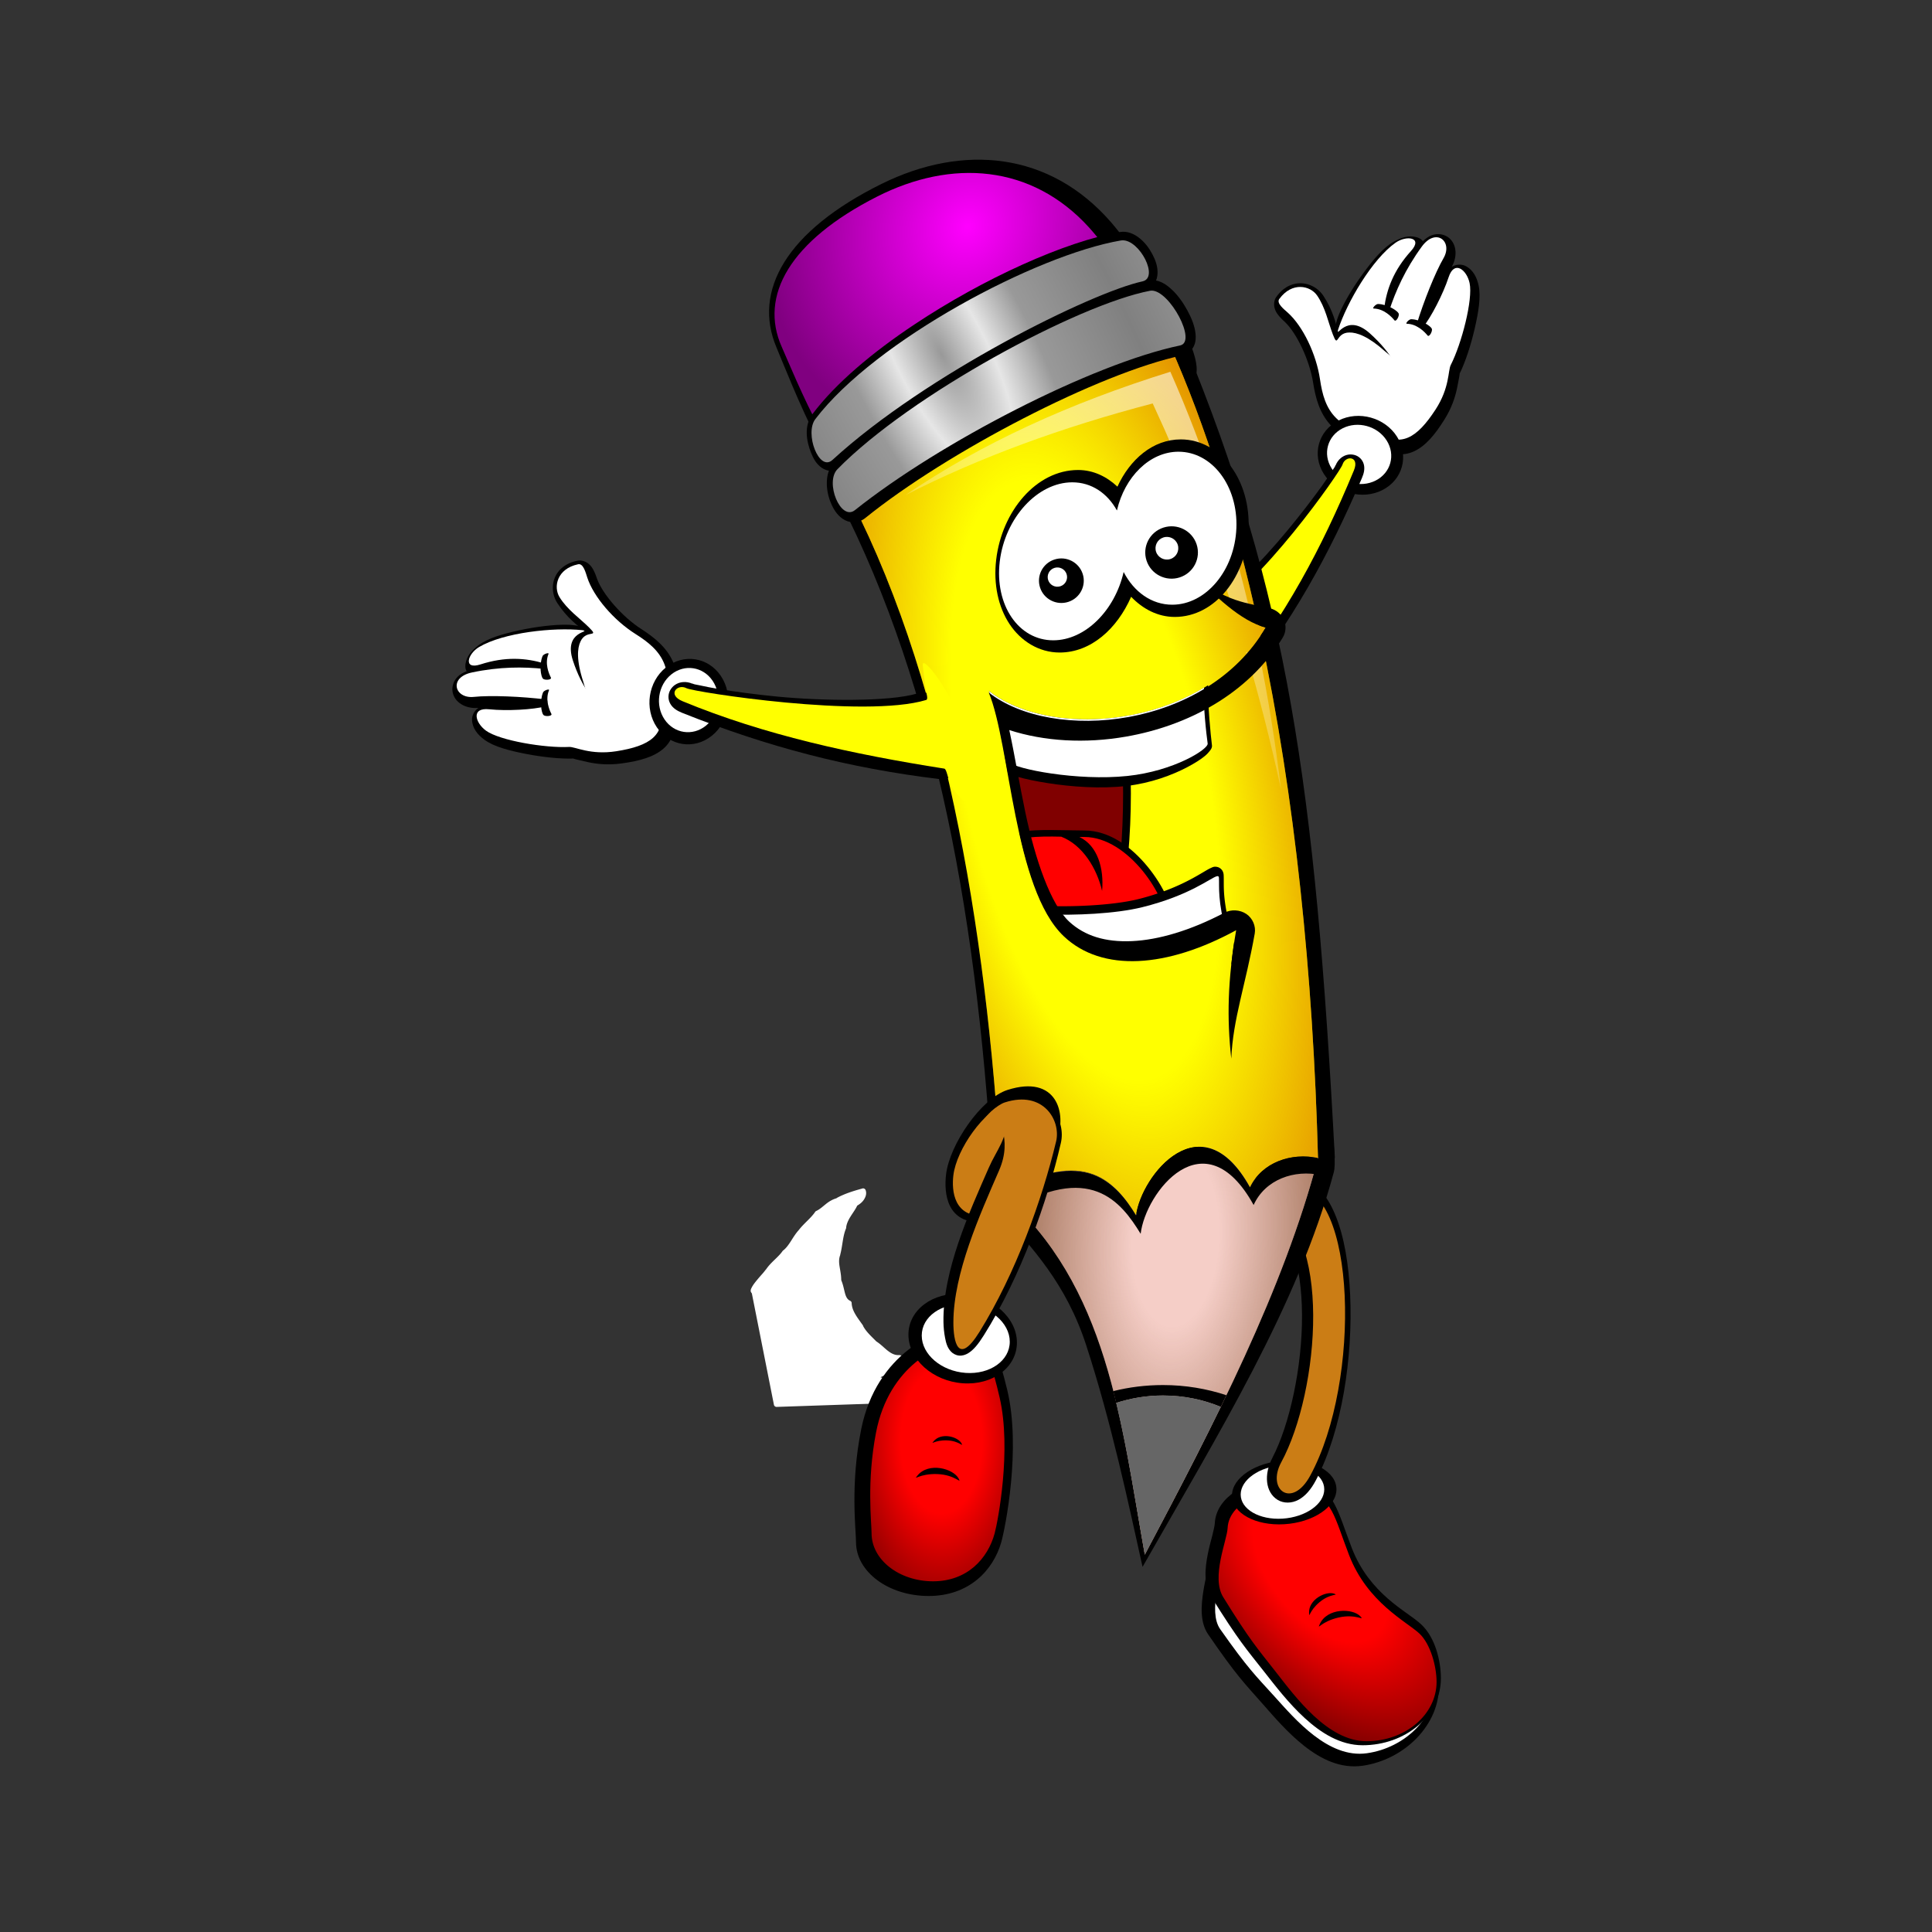 <svg:svg xmlns:dc="http://purl.org/dc/elements/1.1/" xmlns:ns1="http://www.w3.org/1999/xlink" xmlns:ns3="http://creativecommons.org/ns#" xmlns:rdf="http://www.w3.org/1999/02/22-rdf-syntax-ns#" xmlns:svg="http://www.w3.org/2000/svg" height="386.53" id="svg2" version="1.1" viewBox="-16.101 -16.075 386.53 386.53" width="386.53">
  <svg:rect x="-16.101" y="-16.075" width="386.53" height="386.53" fill="#333333" stroke="none"/>
  <svg:defs id="defs4">
    <svg:linearGradient id="linearGradient5537-0-4">
      <svg:stop id="stop5539-0-1" offset="0" stop-color="#f00" />
      <svg:stop id="stop5545-7-6" offset=".4" stop-color="#f00" />
      <svg:stop id="stop5541-8-6" offset="1" stop-color="#800000" />
    </svg:linearGradient>
    <svg:radialGradient cx="260.11" cy="331.47" gradientTransform="matrix(1.255 1.549 -.902 .731 47.966 -156.84)" gradientUnits="userSpaceOnUse" id="radialGradient7811" r="22.355" ns1:href="#linearGradient5537-0-4" />
    <svg:radialGradient cx="187.89" cy="48.426" gradientTransform="matrix(.286 .185 -.207 .317 288.5 613.2)" gradientUnits="userSpaceOnUse" id="radialGradient7813" r="40.503">
      <svg:stop id="stop5311-9-1" offset="0" stop-color="#f0f" />
      <svg:stop id="stop5313-1-4" offset="1" stop-color="#800080" />
    </svg:radialGradient>
    <svg:radialGradient cx="249.77" cy="279.72" gradientTransform="matrix(.051 -.96 .476 .025 201.13 968.16)" gradientUnits="userSpaceOnUse" id="radialGradient7816" r="32.468">
      <svg:stop id="stop5286-0-9" offset="0" stop-color="#784421" stop-opacity="0" />
      <svg:stop id="stop5292-8-1" offset=".2" stop-color="#784421" stop-opacity="0" />
      <svg:stop id="stop5288-9-6" offset="1" stop-color="#784421" />
    </svg:radialGradient>
    <svg:radialGradient cx="211.86" cy="167.27" gradientTransform="matrix(.44 -.093 .237 1.112 207.72 536.39)" gradientUnits="userSpaceOnUse" id="radialGradient7818" r="47.891">
      <svg:stop id="stop5276-9-7" offset="0" stop-color="#f60" stop-opacity="0" />
      <svg:stop id="stop5278-9-7" offset=".4" stop-color="#d45500" stop-opacity="0" />
      <svg:stop id="stop5280-9-0" offset="1" stop-color="#d45500" />
    </svg:radialGradient>
    <svg:linearGradient gradientTransform="matrix(.347 0 0 .345 267.08 644.92)" gradientUnits="userSpaceOnUse" id="linearGradient7820" x1="280.36" x2="193.21" y1="37.719" y2="168.08">
      <svg:stop id="stop5351-6-7" offset="0" stop-color="#fff" />
      <svg:stop id="stop5353-3-0" offset="1" stop-color="#fff" stop-opacity="0" />
    </svg:linearGradient>
    <svg:radialGradient cx="182.5" cy="78.21" gradientTransform="matrix(2.628 5.158 -1.744 .889 -345.51 -772.76)" gradientUnits="userSpaceOnUse" id="radialGradient7822" r="38.358">
      <svg:stop id="stop5297-3-7" offset="0" stop-color="#999" />
      <svg:stop id="stop5307-6-3" offset=".125" stop-color="#e6e6e6" />
      <svg:stop id="stop5305-9-1" offset=".25" stop-color="#999" />
      <svg:stop id="stop5303-4-5" offset=".5" stop-color="#808080" />
      <svg:stop id="stop5299-2-1" offset="1" stop-color="#b3b3b3" />
    </svg:radialGradient>
    <svg:radialGradient cx="182.12" cy="306.74" gradientTransform="matrix(1.514 0 0 2.707 -278.1 -368.14)" gradientUnits="userSpaceOnUse" id="radialGradient7824" r="13.77" ns1:href="#linearGradient5537-0-4" />
  </svg:defs>
  <svg:g id="layer1" transform="translate(0 -698.03)">
    <svg:g id="g7623" transform="matrix(2.811 0 0 2.811 -756.38 -1137.3)">
      <svg:g id="g4938" transform="matrix(.347 0 0 .345 331.18 590.29)">
        <svg:g id="g4940" transform="matrix(.998 -.067 .027 1 73.02 -121.15)">
          <svg:path d="m-23.812 588.5c-2.979 0.312-5.94 1.25-8.281 2.812s-4.125 3.895-4.25 6.781c-0.014 0.331-0.207 1.312-0.5 2.469s-0.684 2.554-0.969 4.031c-0.57 2.955-0.928 6.332 0.75 9.062 5.74 9.341 7.328 11.065 11.188 16.031 2.128 2.738 4.969 6.528 8.375 9.688s7.469 5.781 12.156 5.781c8.916 0 16.406-6.228 16.406-14.188 0-3.659-1.147-8.66-4.125-11.469-1.636-1.544-4.283-3.049-7.062-5.531-2.78-2.482-5.624-5.82-7.469-10.625-1.525-3.973-2.399-7.066-3.75-9.562s-3.444-4.355-6.625-5.031c-1.866-0.397-3.864-0.457-5.844-0.25z" id="path4942" transform="matrix(.978 -.077 -.001 1.004 -.671 1.762)" />
          <svg:path d="m8.75 634.1c0 6.756-6.436 12.708-14.375 13.296-7.939 0.587-14.515-7.967-18.661-12.995-3.75-4.547-5.209-5.984-10.738-14.572-2.509-3.897 0.805-11.805 0.912-14.278 0.257-5.952 9.516-9.701 15.983-8.805 5.451 0.755 5.939 4.943 8.933 12.521 3.771 9.544 11.796 12.83 14.427 15.117 2.299 1.998 3.52 6.566 3.52 9.716z" fill="#fff" id="path4944" />
        </svg:g>
        <svg:path d="m65.948 469.92c-2.915 0.303-5.811 1.215-8.101 2.733s-4.035 3.784-4.158 6.589c-0.014 0.321-0.202 1.275-0.489 2.399-0.287 1.124-0.669 2.482-0.948 3.917-0.558 2.871-0.907 6.153 0.734 8.806 5.616 9.077 7.169 10.752 10.945 15.577 2.082 2.66 4.861 6.343 8.193 9.413 3.332 3.07 7.307 5.618 11.892 5.618 8.722 0 16.05-6.051 16.05-13.786 0-3.555-1.122-8.415-4.035-11.144-1.601-1.5-4.19-2.963-6.909-5.375-2.719-2.412-5.502-5.655-7.307-10.324-1.492-3.861-2.347-6.866-3.669-9.292s-3.369-4.232-6.481-4.889c-1.825-0.385-3.78-0.444-5.717-0.243z" id="path4946" />
        <svg:path d="m99.182 511.91c0 6.756-6.436 12.232-14.375 12.232s-14.515-9.041-18.661-14.375c-3.75-4.825-5.209-6.369-10.738-15.367-2.509-4.083 0.805-11.745 0.912-14.21 0.257-5.933 9.516-8.997 15.983-7.622 5.451 1.159 5.939 5.383 8.933 13.181 3.771 9.823 11.796 13.703 14.427 16.184 2.299 2.168 3.52 6.826 3.52 9.976z" fill="url(#radialGradient7811)" id="path4951" />
        <svg:path d="m78.646 472.17c0 3.628-4.797 6.855-10.714 7.208-5.917 0.353-10.714-2.303-10.714-5.931s4.797-6.855 10.714-7.208c5.917-0.353 10.714 2.303 10.714 5.931z" id="path4954" />
        <svg:path d="m76.146 472.18c0 3.043-3.838 5.75-8.571 6.046-4.734 0.296-8.571-1.931-8.571-4.974s3.838-5.75 8.571-6.046c4.734-0.296 8.571 1.931 8.571 4.974z" fill="#fff" id="path4956" />
        <svg:path d="m83.582 498.41c-1.576-1.75-6.899-1.79-8.366 1.601-0.576 1.33 0.218-0.546 3.855-1.385 3.637-0.839 5.441 0.817 4.511-0.216z" id="path4958" />
        <svg:path d="m78.211 493.72c-1.693-0.65-5.36 1.184-5.181 4.023 0.07 1.114-0.041-0.451 2.161-2.298s4.019-1.341 3.02-1.725z" id="path4960" />
        <svg:path d="m69.658 407.87c-1.704 0-3.603 0.615-5.238 1.375-0.817 0.38-1.516 0.671-2.197 1.531-0.341 0.43-0.771 1.324-0.452 2.281 0.32 0.958 1.021 1.326 1.535 1.531 2.741 1.092 4.767 3.66 6.171 7.5s2.081 8.839 2.107 14.156c0.053 10.635-2.531 22.611-6.081 29.438-1.775 3.414-1.441 7.089 1.054 8.656 1.247 0.784 2.926 0.75 4.305 0s2.563-2.106 3.582-4.062c5.368-10.312 7.572-25.402 7.014-38.156-0.279-6.377-1.237-12.138-3.04-16.531-0.902-2.196-2.017-4.081-3.462-5.469-1.445-1.388-3.291-2.25-5.298-2.25z" id="path4962" />
        <svg:path d="m64.042 412.8c-2.2-0.845 3.578-3.03 5.935-3.03 12.643 0 13.883 39.986 3.283 59.599-3.727 6.896-9.012 2.922-5.935-2.778 7.867-14.573 10.691-48.427-3.283-53.791z" fill="#cb7d15" id="path4964" />
      </svg:g>
      <svg:g id="g4966" transform="matrix(.347 0 0 .345 331.18 590.29)">
        <svg:g id="g4968" transform="translate(373.87 -118.57)">
          <svg:path d="m569.28 337.41c-2.39 0-5.323 1.161-8.438 2.656s-6.204 3.349-8.281 5.031c-1.32 1.069-2.588 2.55-3.438 4.25-0.85 1.7-1.336 3.746-0.531 5.688 0.596 1.438 1.781 2.464 3.094 3.312 0.617 0.399 1.262 0.747 1.938 1-1.658 0.421-3.723 1.129-5.625 2.75-1.26 1.075-2.35 2.574-2.688 4.469-0.337 1.895 0.085 4.063 1.438 6.406 1.611 2.79 3.867 4.469 6.5 4.625s5.345-0.96 8.5-2.781c2.533-1.462 4.17-3.134 5.281-4.5s1.961-2.483 1.812-2.375c2.166-1.574 4.759-4.12 7-6.75s4.133-5.166 4.75-7.469c0.459-1.714 0.448-3.477-0.625-4.906-0.519-0.692-1.528-1.185-2.531-1.125 0.009-0.006 0.023-0.026 0.031-0.031 2.179-1.415 3.068-3.927 2-5.844-0.534-0.959-1.557-1.662-2.719-1.844-0.712-0.112-1.469 0.003-2.25 0.219-0.009-0.053 0.044-0.105 0.031-0.156-0.14-0.548-0.474-0.93-0.781-1.219-1.23-1.155-2.781-1.406-4.469-1.406z" id="path4970" transform="matrix(.879 -.477 .452 .887 -936.29 305.58)" />
          <svg:path d="m-305.18 342.58c-0.904 0.485-1.742 1.24-2.442 2.268-0.429 0.631-0.466 1.575-0.294 2.199 0.172 0.624 0.448 1.048 0.721 1.408 0.547 0.721 1.151 1.227 1.47 1.539 2.393 2.34 4.988 7.819 5.71 12.423 0.491 3.131 1.309 6.321 3.641 8.833 2.332 2.512 5.933 4.08 11.478 4.601 0.934 0.088 1.893-0.085 2.625-0.621 0.732-0.536 1.144-1.373 1.356-2.194 0.425-1.642 0.201-3.4-0.233-5.311-0.868-3.822-2.739-8.202-4.224-11.233-0.529-1.08-1.203-1.645-2.113-2.406-0.91-0.761-1.995-1.486-3.151-1.98-1.156-0.494-2.613-0.9-3.892 0.071-0.097 0.073-0.147 0.203-0.232 0.289-0.013-0.052-0.015-0.068-0.029-0.122-0.488-1.942-1.126-4.774-3.107-7.807-1.489-2.28-4.577-3.41-7.284-1.957z" id="path4972" />
          <svg:path d="m-305.21 348c-0.801-0.721-2.372-1.95-1.738-2.822 2.629-3.619 6.352-2.747 7.741-0.738 1.731 2.504 2.291 5.571 3.242 8.048 1.169 3.046 0.491-0.393 3.395-0.393 1.503-0.032 3.857 0.773 7.336 3.906 10.412 8.432 7.165 17.818 1.342 17.513-11.726-0.615-13.795-5.54-14.704-11.748-0.76-5.189-3.487-10.951-6.613-13.766z" fill="#fff" id="path4974" />
          <svg:path d="m-283.1 333.57c-4.81 3.411-9.953 12.292-11.793 17.954-0.417 1.962 1.654-3.632 6.519 0.748 2.288 2.06 3.866 4.094 4.561 5.299-0.616 0.503-1.218 0.978-1.834 1.425-2.071 1.504-9.401 8.395-1.224 13.706 4.876 3.167 8.125 1.21 11.956-4.689 2.942-4.531 2.552-8.07 3.131-9.206 2.228-4.373 4.589-13.523 3.869-16.912-0.572-2.69-3.122-4.837-4.3-1.211-1.128 3.471-3.616 8.295-5.26 10.326-0.83 0.023-1.45-0.082-1.318-0.521 1.439-4.776 3.832-10.786 5.528-13.724 1.987-3.441-1.541-6.4-4.449-2.398-3.398 4.677-5.375 9.176-6.692 13.23-0.148 0.456-0.556 0.101-1.038-0.453 0.497-3.908 1.915-7.87 5.5-11.851 2.551-2.833-0.914-3.314-3.158-1.723z" fill="#fff" id="path4976" />
          <svg:path d="m-283.34 349.57c-0.577-0.72-2.131-2.36-4.222-2.417-0.446-0.012 0.428-0.95 0.866-0.938 1.983 0.054 4.002 1.409 4.232 1.958 0.202 0.483-0.527 1.831-0.876 1.396z" id="path4978" />
          <svg:path d="m-276.54 352.71c-0.577-0.72-2.131-2.36-4.222-2.417-0.446-0.012 0.428-0.95 0.866-0.938 1.983 0.054 4.002 1.409 4.232 1.958 0.202 0.483-0.527 1.831-0.876 1.396z" id="path4980" />
          <svg:path d="m548.66 377.81c0 3.304-2.678 5.982-5.982 5.982s-5.982-2.678-5.982-5.982c0-3.304 2.678-5.982 5.982-5.982s5.982 2.678 5.982 5.982z" id="path4982" transform="matrix(1.256 -.64 .753 1.199 -1256.4 271.75)" />
          <svg:path d="m548.66 377.81c0 3.304-2.678 5.982-5.982 5.982s-5.982-2.678-5.982-5.982c0-3.304 2.678-5.982 5.982-5.982s5.982 2.678 5.982 5.982z" fill="#fff" id="path4984" transform="matrix(.944 -.481 .566 .901 -1016.7 297.87)" />
        </svg:g>
        <svg:g id="g4986">
          <svg:path d="m81.056 258.72c-1.141 0.188-2.118 1.032-2.581 2.21-0.002 0.005-0.029-0.005-0.031 0-0 0-0.032 0.061-0.032 0.061-0 0.001-0.028 0.054-0.032 0.061-0.003 0.008 0.002 0.025-0 0.031-0.004 0.011 0.006 0.017-0 0.031-0.005 0.014-0.027 0.017-0.031 0.031-0.025 0.057-0.058 0.121-0.095 0.184-0.117 0.198-0.339 0.498-0.596 0.89-0.506 0.772-1.188 1.841-2.071 3.07-1.774 2.467-4.218 5.705-6.98 9.056-5.521 6.7-12.472 13.912-17.345 16.485-0.989 0.522-1.657 1.4-1.999 2.333-0.334 0.91-0.442 1.892-0.41 2.886 0.062 1.979 0.649 4.11 1.448 6.048 0.797 1.935 1.814 3.684 3.092 4.881 0.634 0.593 1.401 1.152 2.408 1.259 1.08 0.115 2.164-0.425 2.844-1.289 11.036-14.025 18.254-27.077 25.229-43.408 0.412-0.964 0.622-1.898 0.379-2.824-0.259-0.984-1.037-1.707-1.937-1.934-0.416-0.105-0.853-0.128-1.258-0.061z" id="path4988" />
          <svg:path d="m79.896 260.75c0.57-1.892 3.579-1.8 2.321 1.25-6.817 16.529-13.895 29.599-24.821 43.75-3.02 3.911-9.897-11.429-5.536-13.75 10.975-5.841 27.58-29.739 28.036-31.25z" fill="#ff0" id="path4990" />
        </svg:g>
      </svg:g>
      <svg:path d="m344.67 758.71c5.325-9.368 11.054-18.583 13.616-28.104 0.263-0.978-0.418-5.071-0.476-5.438-3.766-9.009-24.467-1.994-23.795 6.576 0.141 1.335-0.047 1.062 0.479 1.652 2.323 2.605 4.732 5.134 6.166 9.543 1.793 5.511 2.979 11.137 4.01 15.771z" id="path4992" />
      <svg:path d="m348.3 674.26c1.46-1.847-4.652-9.846-5.863-11.24-4.39-5.052-10.568-5.591-16.334-2.745-6.763 3.34-9.206 7.61-7.482 11.66 0.965 2.267 4.384 11.395 7.314 11.729 10.909-1.531 17.763-4.78 22.365-9.404z" id="path4994" />
      <svg:path d="m346.37 673.46c1.329-1.7-4.381-8.841-5.511-10.082-4.094-4.5-9.794-4.878-15.081-2.195-6.202 3.148-8.413 7.062-6.786 10.703 0.911 2.038 4.149 10.249 6.853 10.499 10.04-1.583 16.327-4.651 20.525-8.925z" fill="url(#radialGradient7813)" id="path4996" />
      <svg:path d="m344.83 757.84c4.988-9.411 9.861-18.821 12.331-28.232-2.845-8.059-23.393-6.019-22.491 2.53 7.525 6.507 8.484 16.283 10.16 25.702z" fill="#f5cec7" id="path4998" />
      <svg:path d="m323.1 682.8c6.773-4.728 14.982-8.364 24.577-11.121 7.316 17.724 9.289 31.517 10.68 57.933-2.029-0.406-4.303 0.294-5.249 2.083-3.639-6.219-8.339-0.859-8.782 2.001-1.467-2.259-3.791-5.039-10.271-1.553-1.011-19.217-4.066-35.879-10.955-49.341z" id="path5000" />
      <svg:path d="m344.83 757.84c4.988-9.411 9.861-18.821 12.331-28.232-2.845-8.059-23.393-6.019-22.491 2.53 7.525 6.507 8.484 16.283 10.16 25.702z" fill="url(#radialGradient7816)" id="path5002" />
      <svg:path d="m346.58 671.68c-8.859 2.757-16.419 6.399-22.64 11.126 6.997 13.675 9.825 32.169 10.729 49.34 5.964-3.486 8.151-0.705 9.537 1.554 0.377-2.86 4.672-8.226 8.117-2.007 0.855-1.788 2.948-2.489 4.834-2.083-0.345-12.99-1.643-25.765-4.086-37.189 0.123-0.185 0.244-0.367 0.358-0.561-0.171-0.045-0.338-0.106-0.509-0.173-1.612-7.35-3.709-14.124-6.34-20.008z" fill="#ff0" id="path5004" />
      <svg:path d="m346.58 671.68c-8.859 2.757-16.419 6.399-22.64 11.126 6.997 13.675 9.825 32.169 10.729 49.34 5.964-3.486 8.151-0.705 9.537 1.554 0.377-2.86 4.672-8.226 8.117-2.007 0.855-1.788 2.948-2.489 4.834-2.083-0.345-12.99-1.643-25.765-4.086-37.189 0.123-0.185 0.244-0.367 0.358-0.561-0.171-0.045-0.338-0.106-0.509-0.173-1.612-7.35-3.709-14.124-6.34-20.008z" fill="url(#radialGradient7818)" id="path5006" />
      <svg:path d="m346.65 673.65c-7.223 2.248-13.509 5.133-18.847 8.774 5.226-2.66 11.087-4.817 17.589-6.518 2.267 4.884 4.125 9.686 5.668 14.483l1.333 0.669c-1.373-5.949-3.257-11.769-5.744-17.407zm6.286 19.889-0.206 0.399-0.694-0.356c0.956 3.259 1.781 6.52 2.493 9.81-0.4-3.313-0.922-6.603-1.593-9.853z" fill="url(#linearGradient7820)" id="path5008" />
      <svg:g id="g5010" transform="matrix(.347 0 0 .345 331.18 590.29)">
        <svg:path d="m11.481 322.17 2.281 15.031c1.406 6.171 3.202 12.023 5.781 16.375 3.976 0.15 9.768 0.004 14.812-0.688 1.353-7.287 2.125-15.533 2.125-24.281 0-1.25-0.032-2.49-0.062-3.719-0.21 0.026-0.412 0.071-0.625 0.094-10.251 1.085-23.045-1.405-24.312-2.812z" id="path5012" />
        <svg:path d="m11.481 322.17 2.281 15.031c1.406 6.171 3.202 12.023 5.781 16.375 3.596 0.145 8.666 0.06 13.344-0.469 1.266-7.345 2-15.656 2-24.5 0-1.201-0.036-2.382-0.062-3.562-10.071 0.839-22.116-1.512-23.344-2.875z" fill="#800000" id="path5014" />
        <svg:path d="m20.356 336.17c-2.46-0.018-4.736 0.031-6.75 0.438 1.939 8.689 4.629 16.845 9.156 21.156 2.418 2.303 5.348 3.811 8.656 4.562 2.76 0.121 5.357 0.224 7.594 0 1.707-0.171 3.275-0.525 4.5-1.5s1.906-2.581 1.906-4.469c0-3.775-2.185-8.548-5.5-12.625s-7.866-7.469-12.969-7.469l-6.594-0.094z" id="path5016" />
        <svg:path d="m20.356 337.51c-2.409-0.018-4.604 0.083-6.438 0.438 1.912 8.173 4.553 15.726 8.844 19.812 1.332 1.269 2.817 2.272 4.438 3.062 8.874 0.035 16.875 1.881 16.875-4.469 0-6.41-8.15-18.75-17.125-18.75-0.351 0-0.681 0.003-1.031 0 3.728 1.751 5.077 6.495 4.656 11.125-1.08-4.68-4.006-9.484-8.375-11.188-0.607-0.011-1.256-0.027-1.844-0.031z" fill="#f00" id="path5018" />
        <svg:path d="m52.325 306.29c-14.664 9.364-35.087 9.012-44.969 1.188 1.589 3.825 2.679 10.121 3.906 17 0.527 0.231 1.167 0.457 1.938 0.688 1.623 0.486 3.767 0.928 6.188 1.312 4.841 0.768 10.842 1.226 16.219 0.594 4.997-0.587 9.337-2.236 12.438-3.875 1.55-0.819 2.795-1.613 3.656-2.344 0.431-0.365 0.755-0.734 1-1.062 0.245-0.328 0.466-0.639 0.406-1.125-0.263-2.145-0.894-8.429-0.781-12.375z" id="path5020" />
        <svg:path d="m51.481 306.79c-14.595 8.831-34.429 8.365-44.125 0.688 0.387 0.93 0.725 2.06 1.062 3.25 0.3 0.847 0.496 1.691 0.656 2.531 0.002 0.01-0.002 0.022 0 0.031 0.53 2.249 1.039 4.837 1.531 7.531 0.235 0.488 0.537 0.934 0.906 1.344 1.267 1.407 14.03 3.929 24.281 2.844 9.51-1.006 16.598-5.512 16.438-6.688-0.273-2.001-0.975-8.076-0.75-11.531z" fill="#fff" id="path5022" />
        <svg:path d="m53.793 343.73c-0.395-0.001-0.637 0.145-0.875 0.25-0.317 0.14-0.65 0.325-1 0.531-0.7 0.412-1.574 0.95-2.75 1.594-2.353 1.287-5.834 2.938-10.906 4.25-5.678 1.469-14.868 1.704-19.719 1.438 1.197 2.383 2.594 4.421 4.219 5.969 7.684 7.318 20.53 6.521 34.281-0.719-0.822-3.007-1.209-5.283-1.375-6.969-0.212-2.144-0.095-3.377-0.156-4.594-0.013-0.261-0.058-0.566-0.25-0.906-0.192-0.34-0.596-0.682-1.031-0.781-0.17-0.039-0.306-0.062-0.438-0.062zm3.875 15.5c-0.243 1.639-0.433 3.191-0.594 4.719 0.704-1.148 0.987-2.566 0.781-4.062a1.372 1.416 0 0 0 -0.062 -0.25c-0.047-0.148-0.08-0.261-0.125-0.406z" id="path5024" />
        <svg:path d="m54.106 345.7c-1.291 0.339-5.513 3.935-15.25 6.375-5.649 1.416-14.082 1.702-19.312 1.5 0.957 1.615 2.022 3.047 3.219 4.188 7.511 7.153 19.943 6.542 33.344-0.25-1.884-6.741-1.468-9.661-1.562-11.469-0.017-0.323-0.14-0.422-0.438-0.344z" fill="#fff" id="path5026" />
      </svg:g>
      <svg:path d="m357.16 729.61c-1.885-0.406-3.989 0.294-4.844 2.083-3.445-6.219-7.73-0.863-8.107 1.996-1.381-2.251-3.642-4.967-9.557-1.54 0.097 0.438 0.28 0.837 0.378 1.27 5.882-3.561 8.093-0.721 9.505 1.586 0.334-2.921 4.525-8.404 8.041-2.05 0.825-1.827 2.909-2.541 4.79-2.126z" id="path5028" />
      <svg:path d="m346.13 745.77c-1.232 0-2.423 0.149-3.544 0.432 0.072 0.28 0.138 0.559 0.206 0.842 1.046-0.34 2.167-0.529 3.338-0.529 1.464 0 2.852 0.29 4.107 0.809 0.135-0.278 0.267-0.553 0.401-0.831-1.395-0.462-2.914-0.723-4.508-0.723z" id="path5030" />
      <svg:path d="m346.13 746.51c-1.168 0-2.294 0.19-3.338 0.529 0.845 3.518 1.393 7.184 2.038 10.803 1.859-3.507 3.699-7.015 5.408-10.522-1.256-0.521-2.642-0.809-4.107-0.809z" fill="#666" id="path5032" />
      <svg:path d="m348.06 687.82c1.792 1.817 3.584 3.567 5.375 4.036-4.243 7.24-15.18 8.194-19.714 4.619 1.547 3.709 1.768 13.963 5.343 17.353 2.733 2.592 7.361 2.251 12.268-0.432-0.61 3.582-0.663 6.275-0.347 9.141 0.115-2.815 1.027-5.274 1.669-8.903 0.093-0.523-0.145-1.085-0.596-1.392-0.451-0.307-1.087-0.342-1.571-0.086-2.402 1.263-4.686 1.935-6.578 2.018-1.893 0.083-3.348-0.371-4.443-1.371-1.33-1.213-2.434-4.43-3.143-7.813-0.425-2.03-0.748-4.041-1.138-5.838 2.487 0.805 5.397 0.976 8.323 0.464 4.317-0.755 8.671-2.992 11.141-7.047 0.228-0.376 0.26-0.851 0.087-1.252-0.174-0.401-0.548-0.72-0.986-0.831-1.438-0.363-3.356-0.408-5.571-2.558-0.039-0.038-0.076-0.075-0.119-0.108z" id="path5034" />
      <svg:g id="g5036" transform="matrix(.347 0 0 .345 331.18 590.29)">
        <svg:path d="m46.718 255.58c-5.723 0-10.422 4.114-12.995 9.75-2.188-2.068-4.933-3.438-8.069-3.438-8.556 0-15.637 8.478-16.803 18.531-0.583 5.027 0.421 9.694 2.72 13.219 2.299 3.525 6.031 5.906 10.306 5.906 6.41 0 11.783-4.903 14.657-11.5 2.379 2.497 5.456 4.156 8.946 4.156 8.336 0 14.762-8.423 15.141-18.219 0.189-4.896-1.141-9.408-3.596-12.781-2.455-3.373-6.137-5.625-10.306-5.625z" id="path5038" />
        <svg:path d="m46.244 258.12c-5.9 0-11.034 5.184-12.625 12.125-1.941-3.548-5.195-5.812-9.156-5.812-7.125 0-13.795 7.316-14.875 16.312-1.079 8.996 3.844 16.281 10.969 16.281 6.534 0 12.632-6.138 14.438-14.094 2.095 4.092 5.719 6.75 9.969 6.75 6.904 0 12.808-7.064 13.156-15.781 0.349-8.717-4.971-15.781-11.875-15.781z" fill="#fff" id="path5040" />
        <svg:path d="m49.967 277.24c0.922 2.837-0.631 5.884-3.468 6.806-2.837 0.922-5.884-0.631-6.806-3.468-0.922-2.837 0.631-5.884 3.468-6.806 2.837-0.922 5.884 0.631 6.806 3.468z" id="path5042" />
        <svg:path d="m46.092 277.31c0.399 1.228-0.273 2.547-1.501 2.946-1.228 0.399-2.547-0.273-2.946-1.501-0.399-1.228 0.273-2.547 1.501-2.946s2.547 0.273 2.946 1.501z" fill="#fff" id="path5044" />
        <svg:path d="m26.594 283.31c0.784 2.414-0.537 5.006-2.95 5.79-2.414 0.784-5.006-0.537-5.79-2.95-0.784-2.414 0.537-5.006 2.95-5.79 2.414-0.784 5.006 0.537 5.79 2.95z" id="path5046" />
        <svg:path d="m23.297 283.37c0.339 1.045-0.232 2.167-1.277 2.506-1.045 0.339-2.167-0.232-2.506-1.277-0.339-1.045 0.232-2.167 1.277-2.506 1.045-0.339 2.167 0.232 2.506 1.277z" fill="#fff" id="path5048" />
      </svg:g>
      <svg:g id="g5050" transform="matrix(.347 0 0 .345 331.18 590.29)">
        <svg:g id="g5052" transform="matrix(-.407 .914 .914 .407 -517.31 421.4)">
          <svg:path d="m569.28 337.41c-2.39 0-5.323 1.161-8.438 2.656s-6.204 3.349-8.281 5.031c-1.32 1.069-2.588 2.55-3.438 4.25-0.85 1.7-1.336 3.746-0.531 5.688 0.596 1.438 1.781 2.464 3.094 3.312 0.617 0.399 1.262 0.747 1.938 1-1.658 0.421-3.723 1.129-5.625 2.75-1.26 1.075-2.35 2.574-2.688 4.469-0.337 1.895 0.085 4.063 1.438 6.406 1.611 2.79 3.867 4.469 6.5 4.625s5.345-0.96 8.5-2.781c2.533-1.462 4.17-3.134 5.281-4.5s1.961-2.483 1.812-2.375c2.166-1.574 4.759-4.12 7-6.75s4.133-5.166 4.75-7.469c0.459-1.714 0.448-3.477-0.625-4.906-0.519-0.692-1.528-1.185-2.531-1.125 0.009-0.006 0.023-0.026 0.031-0.031 2.179-1.415 3.068-3.927 2-5.844-0.534-0.959-1.557-1.662-2.719-1.844-0.712-0.112-1.469 0.003-2.25 0.219-0.009-0.053 0.044-0.105 0.031-0.156-0.14-0.548-0.474-0.93-0.781-1.219-1.23-1.155-2.781-1.406-4.469-1.406z" id="path5054" transform="matrix(.879 -.477 .452 .887 -936.29 305.58)" />
          <svg:path d="m-305.18 342.58c-0.904 0.485-1.742 1.24-2.442 2.268-0.429 0.631-0.466 1.575-0.294 2.199 0.172 0.624 0.448 1.048 0.721 1.408 0.547 0.721 1.151 1.227 1.47 1.539 2.393 2.34 4.988 7.819 5.71 12.423 0.491 3.131 1.309 6.321 3.641 8.833 2.332 2.512 5.933 4.08 11.478 4.601 0.934 0.088 1.893-0.085 2.625-0.621 0.732-0.536 1.144-1.373 1.356-2.194 0.425-1.642 0.201-3.4-0.233-5.311-0.868-3.822-2.739-8.202-4.224-11.233-0.529-1.08-1.203-1.645-2.113-2.406-0.91-0.761-1.995-1.486-3.151-1.98-1.156-0.494-2.613-0.9-3.892 0.071-0.097 0.073-0.147 0.203-0.232 0.289-0.013-0.052-0.015-0.068-0.029-0.122-0.488-1.942-1.126-4.774-3.107-7.807-1.489-2.28-4.577-3.41-7.284-1.957z" id="path5056" />
          <svg:path d="m-305.21 348c-0.801-0.721-2.372-1.95-1.738-2.822 2.629-3.619 6.352-2.747 7.741-0.738 1.731 2.504 2.291 5.571 3.242 8.048 1.169 3.046 0.491-0.393 3.395-0.393 1.503-0.032 3.857 0.773 7.336 3.906 10.412 8.432 7.165 17.818 1.342 17.513-11.726-0.615-13.795-5.54-14.704-11.748-0.76-5.189-3.487-10.951-6.613-13.766z" fill="#fff" id="path5058" />
          <svg:path d="m-283.1 333.57c-4.81 3.411-9.953 12.292-11.793 17.954-0.417 1.962 1.654-3.632 6.519 0.748 2.288 2.06 3.866 4.094 4.561 5.299-0.616 0.503-1.218 0.978-1.834 1.425-2.071 1.504-9.401 8.395-1.224 13.706 4.876 3.167 8.125 1.21 11.956-4.689 2.942-4.531 2.552-8.07 3.131-9.206 2.228-4.373 4.589-13.523 3.869-16.912-0.572-2.69-3.122-4.837-4.3-1.211-1.128 3.471-3.616 8.295-5.26 10.326-0.83 0.023-1.45-0.082-1.318-0.521 1.439-4.776 3.832-10.786 5.528-13.724 1.987-3.441-1.541-6.4-4.449-2.398-3.398 4.677-5.375 9.176-6.692 13.23-0.148 0.456-0.556 0.101-1.038-0.453 0.497-3.908 1.915-7.87 5.5-11.851 2.551-2.833-0.914-3.314-3.158-1.723z" fill="#fff" id="path5060" />
          <svg:path d="m-283.34 349.57c-0.577-0.72-2.131-2.36-4.222-2.417-0.446-0.012 0.428-0.95 0.866-0.938 1.983 0.054 4.002 1.409 4.232 1.958 0.202 0.483-0.527 1.831-0.876 1.396z" id="path5062" />
          <svg:path d="m-276.54 352.71c-0.577-0.72-2.131-2.36-4.222-2.417-0.446-0.012 0.428-0.95 0.866-0.938 1.983 0.054 4.002 1.409 4.232 1.958 0.202 0.483-0.527 1.831-0.876 1.396z" id="path5064" />
          <svg:path d="m548.66 377.81c0 3.304-2.678 5.982-5.982 5.982s-5.982-2.678-5.982-5.982c0-3.304 2.678-5.982 5.982-5.982s5.982 2.678 5.982 5.982z" id="path5066" transform="matrix(1.256 -.64 .753 1.199 -1256.4 271.75)" />
          <svg:path d="m548.66 377.81c0 3.304-2.678 5.982-5.982 5.982s-5.982-2.678-5.982-5.982c0-3.304 2.678-5.982 5.982-5.982s5.982 2.678 5.982 5.982z" fill="#fff" id="path5068" transform="matrix(.944 -.481 .566 .901 -1016.7 297.87)" />
        </svg:g>
        <svg:path d="m-57.067 306.25c0.998-0.715 2.365-0.814 3.597-0.277 0.005 0.002 0.018-0.025 0.023-0.023 0 0 0.07 0.022 0.07 0.022 0.001 0 0.062 0.019 0.07 0.022 0.008 0.003 0.018 0.02 0.023 0.023 0.011 0.005 0.008 0.017 0.023 0.023 0.014 0.007 0.033-0.007 0.046-0 0.062 0.024 0.134 0.048 0.209 0.067 0.237 0.061 0.628 0.119 1.116 0.221 0.959 0.2 2.273 0.491 3.86 0.751 3.184 0.522 7.45 1.119 12.039 1.563 9.175 0.888 22.831 1.089 28.614-0.636 1.174-0.35 2.316-0.192 3.225 0.252 0.886 0.433 1.63 1.089 2.267 1.859 1.268 1.533 2.199 3.574 2.825 5.629 0.625 2.052 0.944 4.128 0.674 5.987-0.133 0.921-0.402 1.917-1.17 2.752-0.825 0.897-2.089 1.305-3.234 1.166-18.564-2.251-35.282-6.637-52.777-13.668-1.033-0.415-1.892-0.958-2.404-1.837-0.544-0.933-0.502-2.06 0.004-2.907 0.234-0.391 0.544-0.736 0.899-0.99z" id="path5070" />
        <svg:path d="m-54.669 306.91c-1.848-0.993-4.04 1.334-0.805 2.681 16.767 6.983 34.997 10.946 53.673 13.904 0.54 0.086 0.73 2.282 1.488 3.697 0.501 0.983 4.004 5.061 3.301 2.133-0.69-2.875 1.023-8.415-0.628-13.549-2.661-8.274-8.816-15.999-8.564-13.6 0.197 1.877 0.409 3.501 0.612 4.96 0.124 0.891 0.554 2.058 0.077 2.203-12.627 3.849-47.677-1.637-49.154-2.43z" fill="#ff0" id="path5072" />
      </svg:g>
      <svg:g id="g5074" transform="matrix(.347 0 0 .345 331.18 590.29)">
        <svg:path d="m-7.949 231.89c-8.523 5.702-16.089 12.07-20.857 18.436-1.799 2.402-1.29 5.536-0.321 7.997 0.485 1.23 1.094 2.338 2.2 3.112 0.553 0.387 1.315 0.675 2.117 0.632 0.803-0.043 1.551-0.441 2.119-0.971 9.338-8.711 22.391-17.29 34.338-23.942 11.947-6.652 22.985-11.416 27.601-12.434 0.801-0.177 1.588-0.644 2.054-1.301 0.466-0.657 0.619-1.413 0.647-2.099 0.056-1.37-0.383-2.64-1.025-3.878-0.641-1.238-1.5-2.411-2.586-3.308s-2.524-1.613-4.13-1.333c-11.202 1.956-27.956 9.586-42.158 19.088z" id="path5076" />
        <svg:path d="m40.116 222.83c-7.808 1.513-19.923 6.964-32.221 13.969-12.298 7.005-24.598 15.547-32.252 23.5-1.161 1.206-1.507 2.745-1.527 4.188-0.02 1.442 0.283 2.87 0.81 4.156 0.528 1.287 1.238 2.477 2.431 3.312 0.596 0.418 1.374 0.716 2.244 0.719 0.869 0.003 1.736-0.336 2.399-0.875 16.854-13.687 47.918-29.914 65.034-33.562 1.014-0.216 1.967-1.022 2.368-1.906 0.401-0.884 0.425-1.726 0.343-2.531-0.164-1.61-0.802-3.202-1.652-4.781-0.85-1.579-1.902-3.101-3.147-4.281-1.246-1.18-2.801-2.299-4.83-1.906z" id="path5078" />
        <svg:path d="m34.762 214.51c-0.114 0.002-0.231 0.012-0.344 0.031-17.357 2.993-50.329 20.59-62.656 36.844-2.245 2.96 0.763 10.959 3.5 8.438 19.267-17.752 53.223-34.584 63.594-36.844 3.453-0.752-0.571-8.547-4.094-8.469zm6 10.375c-0.119-0.001-0.229 0.009-0.344 0.031-14.701 2.814-49.167 21.452-64.125 36.812-2.617 2.687 0.653 10.797 3.594 8.438 17.394-13.959 48.66-30.171 66.688-33.969 3.536-0.745-2.125-11.292-5.812-11.312z" fill="url(#radialGradient7822)" id="path5080" />
      </svg:g>
      <svg:path d="m324.75 731.77a0.195 0.187 0 0 0 -0.028 0.013c-0.601 0.163-1.251 0.362-1.825 0.676v0.013c-0.312 0.089-0.558 0.246-0.772 0.419-0.228 0.184-0.435 0.374-0.674 0.486a0.195 0.187 0 0 0 -0.084 0.068c-0.303 0.455-0.799 0.811-1.179 1.311-0.004 0.005-0.01 0.008-0.014 0.013-0.428 0.486-0.647 1.083-1.081 1.419a0.195 0.187 0 0 0 -0.042 0.041c-0.303 0.447-0.839 0.796-1.179 1.311a0.195 0.187 0 0 0 -0.014 0.013c0.012-0.026-0.017 0.021-0.056 0.068-0.039 0.047-0.092 0.119-0.154 0.189-0.126 0.141-0.275 0.31-0.421 0.486-0.146 0.177-0.282 0.352-0.365 0.514-0.042 0.081-0.085 0.157-0.084 0.257 0 0.058 0.037 0.12 0.084 0.176l1.572 7.933a0.195 0.187 0 0 0 0.197 0.149l9.531-0.324a0.195 0.187 0 0 0 0.182 -0.135c0.035-0.101 0.051-0.179 0.042-0.27-0.009-0.091-0.061-0.196-0.14-0.243-0.159-0.095-0.297-0.051-0.421-0.041-0.124 0.01-0.243 0.017-0.309 0-0.066-0.017-0.085-0.019-0.112-0.122a0.195 0.187 0 0 0 -0.084 -0.122c-0.079-0.042-0.29-0.224-0.519-0.405-0.226-0.179-0.483-0.365-0.786-0.446 0.019-0.011 0.033-0.015 0.056-0.027 0.108-0.056 0.259-0.121 0.393-0.189 0.113-0.057 0.21-0.132 0.295-0.23l0.014 0.013c0.032-0.024 0.149-0.095 0.281-0.162 0.131-0.068 0.278-0.146 0.407-0.23 0.129-0.084 0.254-0.157 0.295-0.338 0.02-0.091-0.017-0.203-0.084-0.27-0.067-0.067-0.138-0.102-0.239-0.135a0.195 0.187 0 0 0 -0.084 -0.013c-0.317 0.019-0.556-0.111-0.814-0.311-0.258-0.2-0.506-0.468-0.814-0.662-0.372-0.379-0.716-0.678-0.94-1.095a0.195 0.187 0 0 0 0 -0.027c-0.374-0.538-0.799-1.031-0.814-1.608a0.195 0.187 0 0 0 -0.112 -0.162c-0.22-0.104-0.306-0.313-0.379-0.595-0.067-0.258-0.12-0.558-0.239-0.838 0-0.02-0.014-0.034-0.014-0.054-0.004-0.008 0.004-0.019 0-0.027-0.006-0.322-0.067-0.616-0.112-0.892-0.05-0.301-0.068-0.577 0.042-0.851a0.195 0.187 0 0 0 0 -0.027c0.172-0.654 0.174-1.295 0.407-1.851a0.195 0.187 0 0 0 0.014 -0.054c0.013-0.255 0.148-0.547 0.323-0.824 0.165-0.263 0.352-0.51 0.463-0.757 0.172-0.103 0.342-0.229 0.463-0.405 0.137-0.199 0.226-0.444 0.14-0.689a0.195 0.187 0 0 0 -0.211 -0.135z" fill="#fff" id="path5144" />
      <svg:path d="m328.02 746.82c0.238-0.702-0.761 0.046-0.921-0.583-0.256-0.139-0.744-0.722-1.244-0.856-0.649-0.26 0.511-0.475 0.683-0.75 0.243-0.19 1.351-0.593 0.696-0.817-0.742 0.047-1.159-0.658-1.7-1.011-0.371-0.394-0.731-0.719-0.975-1.188-0.357-0.531-0.807-1.068-0.825-1.731-0.567-0.277-0.453-1.079-0.7-1.598 0.015-0.651-0.324-1.266-0.075-1.909 0.159-0.626 0.146-1.286 0.391-1.892 0.031-0.626 0.635-1.247 0.813-1.692 0.315-0.168 0.667-0.61 0.555-0.942-0.58 0.163-1.194 0.374-1.73 0.677-0.579 0.143-0.901 0.667-1.43 0.925-0.324 0.503-0.827 0.868-1.174 1.347-0.387 0.451-0.592 1.084-1.075 1.47-0.324 0.495-0.85 0.832-1.149 1.302-0.078 0.174-1.333 1.417-0.971 1.543l1.551 8.026z" fill="#fff" id="path5146" />
      <svg:g id="g5213" transform="matrix(.347 0 0 .345 331.18 590.29)">
        <svg:path d="m-1.426 407.21c-0.458 3.842 0.119 10.266 7.48 9.808 7.503-0.466 12.621-9.738 15.267-16.904 2.056-5.569-0.065-13.554-10.144-10.33-5.342 1.709-11.859 11.183-12.603 17.425z" id="path5215" />
        <svg:path d="m9.907 483.05c-1.661 5.898-6.672 11.132-14.902 11.132-8.23 0-14.902-4.984-14.902-11.132 0-2.519-1.218-11.886 1.071-23.299 3.155-15.733 15.678-20.873 20.536-20.873 4.373 0 6.082-0.987 9.393 12.724 2.92 12.093-0.413 28.666-1.197 31.449z" id="path5217" />
        <svg:path d="m8.546 481.24c-1.407 5.252-5.653 9.912-12.627 9.912-6.974 0-12.627-4.438-12.627-9.912 0-2.243-1.032-10.584 0.907-20.746 2.673-14.009 13.285-18.587 17.402-18.587 3.705 0 5.154-0.879 7.959 11.33 2.474 10.768-0.35 25.525-1.014 28.003z" fill="url(#radialGradient7824)" id="path5219" />
        <svg:path d="m0.075 407.36c-0.399 3.288 0.104 8.784 6.518 8.393 6.538-0.399 10.998-8.333 13.304-14.464 1.792-4.766-0.057-11.598-8.839-8.839-4.655 1.462-10.334 9.569-10.982 14.911z" fill="#cb7d15" id="path5221" />
        <svg:path d="m13.107 441.91c0 5.086-4.981 8.841-11.127 8.387-6.145-0.454-11.127-4.945-11.127-10.031 0-5.086 4.981-8.841 11.127-8.387 6.145 0.454 11.127 4.945 11.127 10.031z" id="path5223" />
        <svg:path d="m11.64 441.72c0 3.905-4.042 6.788-9.028 6.44-4.986-0.349-9.028-3.797-9.028-7.702s4.042-6.788 9.028-6.44c4.986 0.349 9.028 3.797 9.028 7.702z" fill="#fff" id="path5225" />
        <svg:path d="m1.174 469.99c-1.069-2.099-6.201-3.514-8.495-0.619-0.9 1.136 0.352-0.471 4.082-0.34s5.044 2.197 4.413 0.959z" id="path5227" />
        <svg:path d="m1.758 462.73c-0.727-1.427-4.216-2.389-5.776-0.421-0.612 0.772 0.239-0.32 2.776-0.231 2.536 0.089 3.429 1.494 3 0.652z" id="path5229" />
        <svg:path d="m12.32 390.46c-1.012 0.074-2.062 0.274-3.187 0.625-0.712 0.222-1.339 0.523-1.808 1.031-0.469 0.508-0.707 1.191-0.716 1.781-0.004 0.251 0.573 1.535 0.916 1.653 1.271 0.438 3.88-0.918 3.466-0.107 0.228 4.349-2.043 6.683-3.656 10.392-3.982 9.15-9.473 21.258-9.294 31.875 0.017 1.025 0.123 2.147 0.324 3.188s0.43 2.011 1.199 2.844c0.385 0.417 0.992 0.779 1.682 0.844 0.69 0.064 1.341-0.163 1.884-0.5 1.085-0.674 2.018-1.81 3.192-3.688 7.62-12.187 13.026-27.573 15.8-39.688 0.531-2.318-0.067-4.929-1.738-7-1.671-2.071-4.505-3.509-8.063-3.25z" id="path5231" />
        <svg:path d="m0.075 437.72c-0.011 3.88 0.921 9.149 5.357 1.964 7.41-12.001 12.86-27.297 15.714-39.286 1.023-4.297-2.599-10.606-10.536-8.036-1.458 0.472-4.499 3.003-4.257 4.129 0.196 0.91 3.521 0.29 3.864 1.714 0.503 2.09 0.702 4.774-0.767 8.175-3.964 9.177-9.347 21.201-9.375 31.339z" fill="#cb7d15" id="path5233" />
      </svg:g>
    </svg:g>
  </svg:g>
</svg:svg>